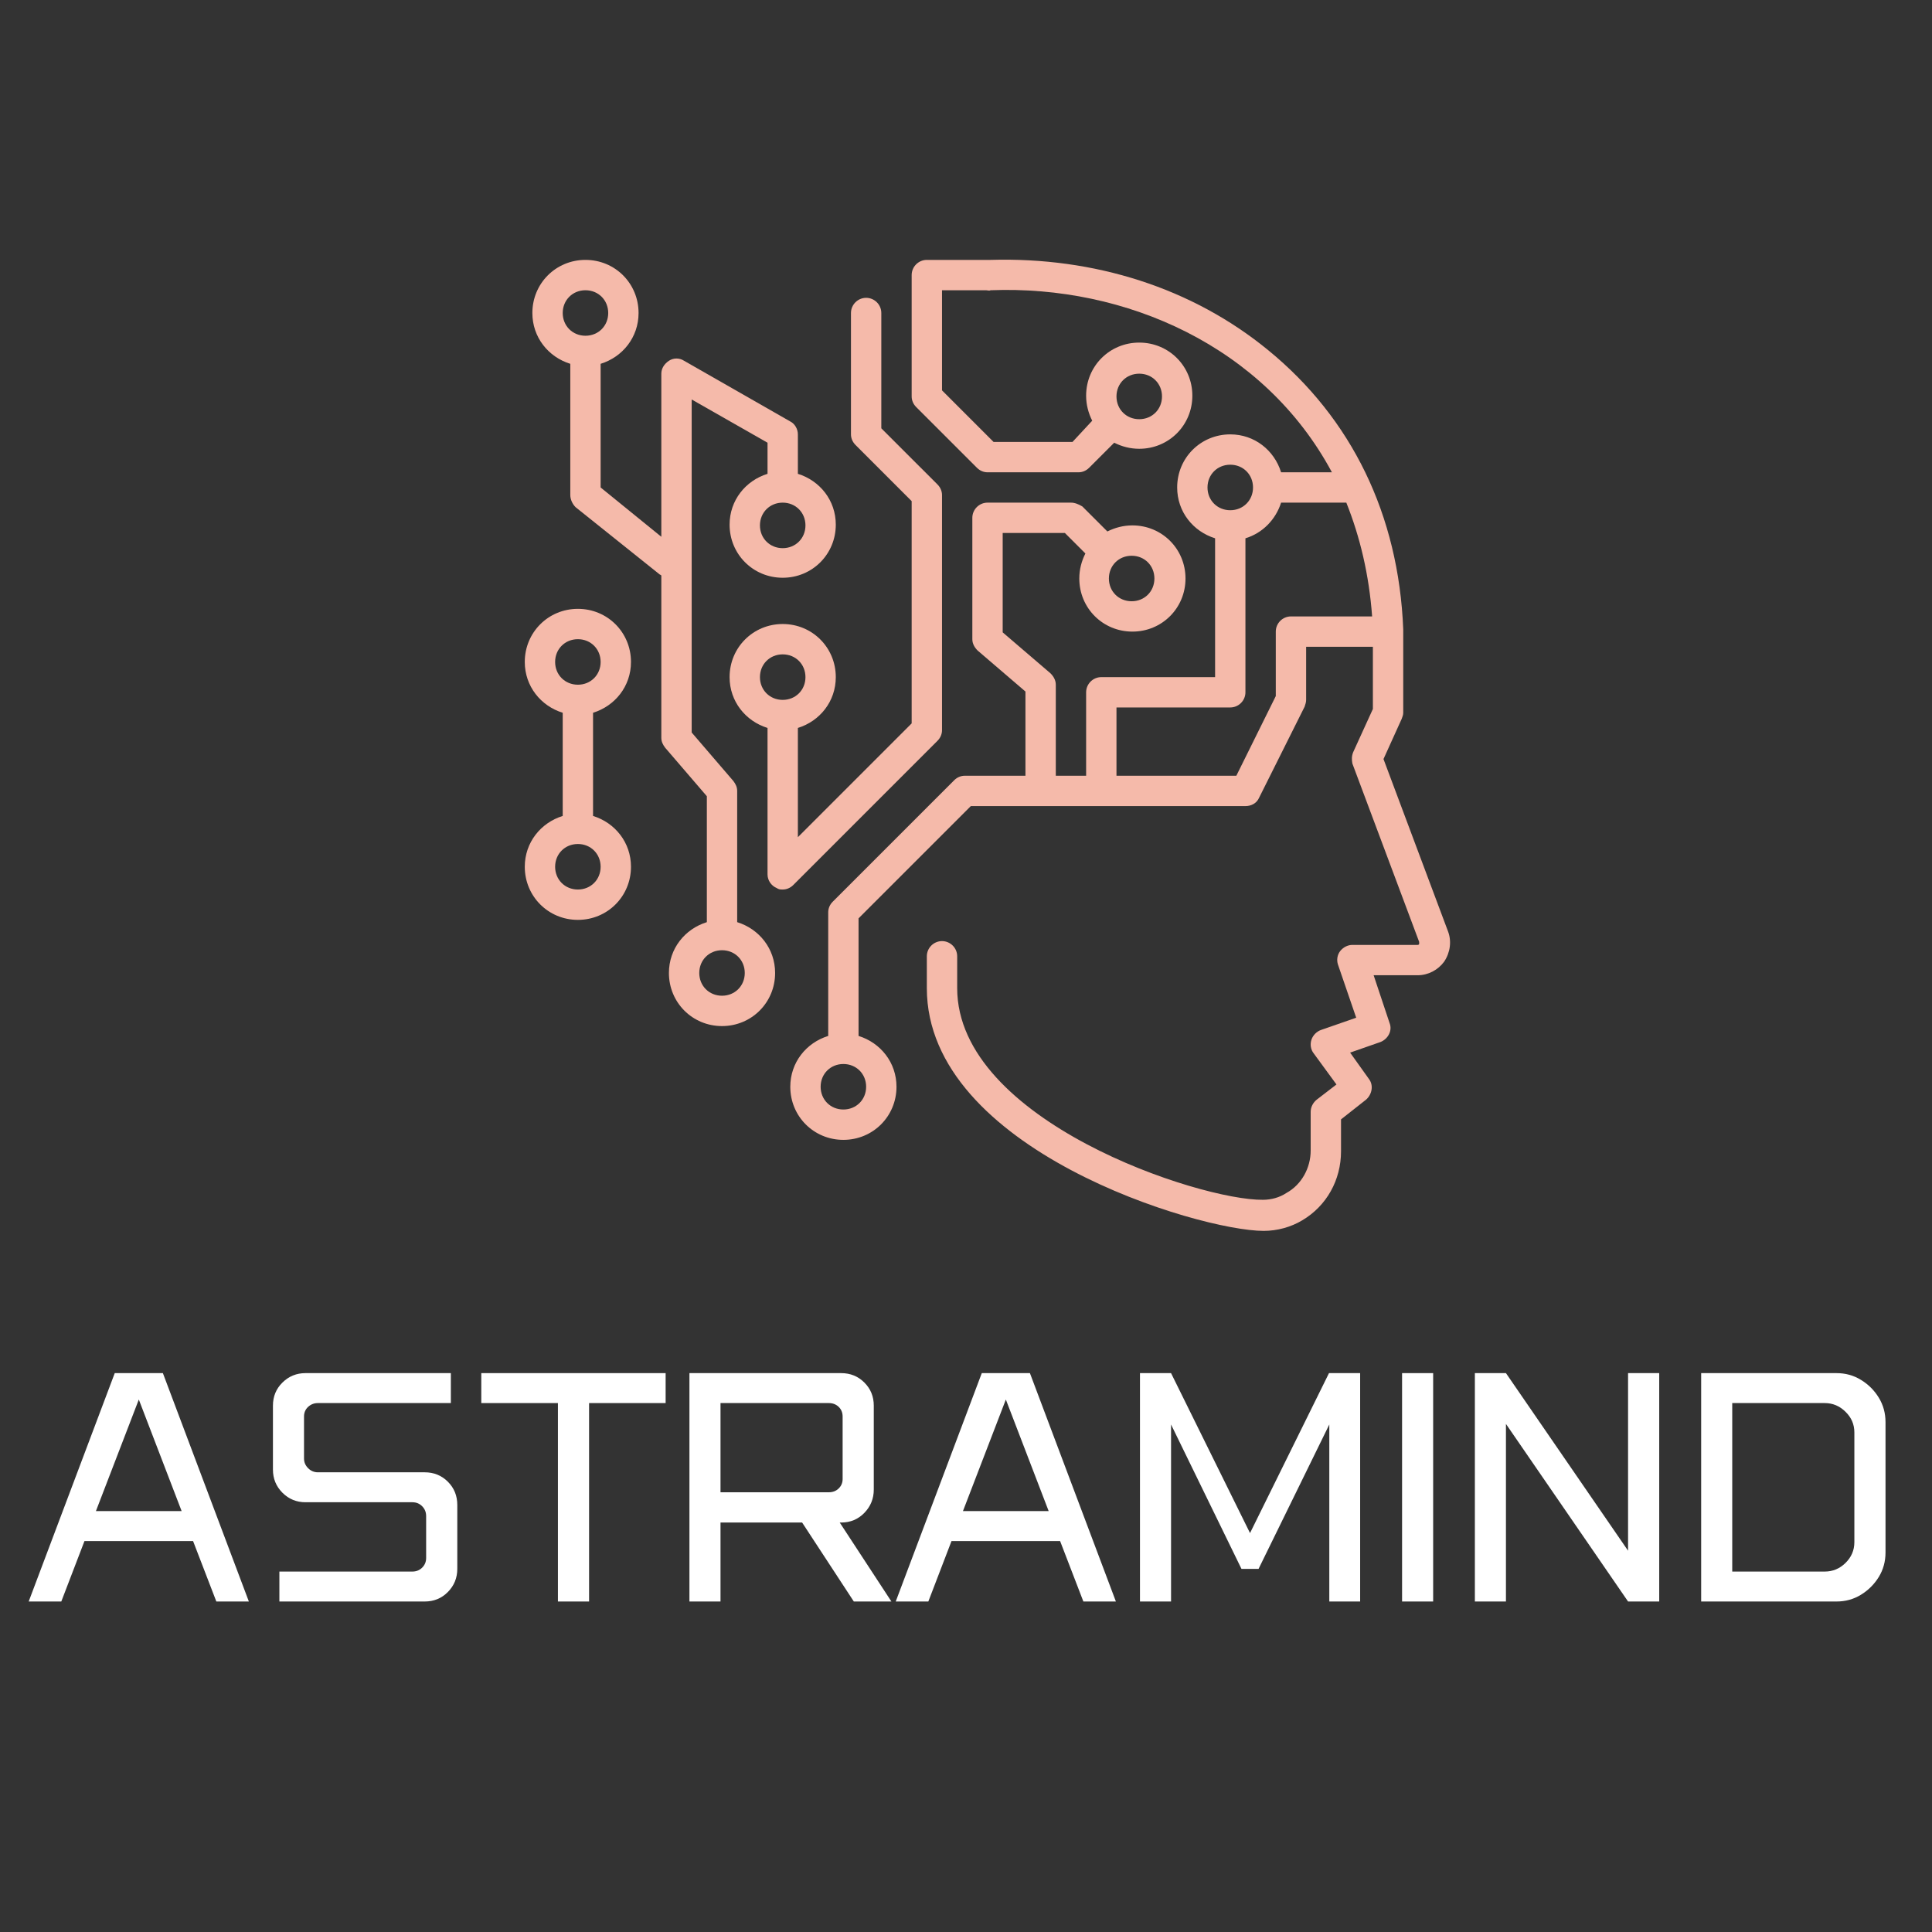 <svg xmlns="http://www.w3.org/2000/svg" xmlns:xlink="http://www.w3.org/1999/xlink" width="500" zoomAndPan="magnify" viewBox="0 0 375 375" height="500" preserveAspectRatio="xMidYMid meet" version="1.0"><rect x="0" y="0" width="375" height="375" fill="#333333" stroke="none"/><defs><g/><clipPath id="a8e87d5285"><path d="M 153 50 L 281.664 50 L 281.664 238.855 L 153 238.855 Z M 153 50 " clip-rule="nonzero"/></clipPath><clipPath id="0e6d29c907"><path d="M 101.664 118 L 123 118 L 123 179 L 101.664 179 Z M 101.664 118 " clip-rule="nonzero"/></clipPath></defs><g clip-path="url(#a8e87d5285)"><path fill="#f5baaa" d="M 189.617 90.789 C 190.203 91.379 190.941 91.672 191.676 91.672 L 209.348 91.672 C 210.082 91.672 210.816 91.379 211.406 90.789 L 216.266 85.93 C 217.738 86.668 219.359 87.109 221.125 87.109 C 226.867 87.109 231.434 82.543 231.434 76.801 C 231.434 71.059 226.867 66.496 221.125 66.496 C 215.383 66.496 210.816 71.059 210.816 76.801 C 210.816 78.57 211.262 80.188 211.996 81.66 L 208.168 85.785 L 192.855 85.785 L 182.844 75.77 L 182.844 56.336 L 191.383 56.336 C 191.676 56.336 191.973 56.484 192.266 56.336 C 218.477 55.305 245.422 67.23 258.523 91.672 L 248.66 91.672 C 247.336 87.402 243.508 84.312 238.793 84.312 C 233.051 84.312 228.488 88.875 228.488 94.617 C 228.488 99.328 231.578 103.156 235.848 104.484 L 235.848 131.43 L 213.762 131.43 C 212.145 131.43 210.816 132.754 210.816 134.375 L 210.816 150.57 L 204.93 150.57 L 204.93 132.902 C 204.93 132.02 204.488 131.281 203.898 130.691 L 194.621 122.742 L 194.621 103.453 L 206.695 103.453 L 210.672 107.43 C 209.934 108.902 209.492 110.52 209.492 112.289 C 209.492 118.031 214.059 122.594 219.801 122.594 C 225.543 122.594 230.105 118.031 230.105 112.289 C 230.105 106.543 225.543 101.98 219.801 101.98 C 218.031 101.98 216.414 102.422 214.941 103.156 L 210.082 98.301 C 209.348 97.859 208.609 97.562 207.875 97.562 L 191.676 97.562 C 190.059 97.562 188.73 98.887 188.73 100.508 L 188.73 124.066 C 188.73 124.949 189.172 125.688 189.762 126.273 L 199.039 134.227 L 199.039 150.57 L 187.258 150.57 C 186.523 150.57 185.789 150.863 185.199 151.453 L 161.641 175.012 C 161.051 175.602 160.758 176.336 160.758 177.074 L 160.758 201.074 C 156.484 202.398 153.395 206.227 153.395 210.938 C 153.395 216.684 157.957 221.246 163.699 221.246 C 169.441 221.246 174.008 216.684 174.008 210.938 C 174.008 206.227 170.914 202.398 166.645 201.074 L 166.645 178.25 L 188.438 156.461 L 241.738 156.461 C 242.918 156.461 243.949 155.871 244.391 154.84 L 253.223 137.172 C 253.371 136.73 253.52 136.289 253.52 135.848 L 253.52 125.539 L 266.477 125.539 L 266.477 137.613 L 262.648 146.004 C 262.352 146.742 262.352 147.477 262.5 148.215 L 275.457 182.816 C 275.457 182.965 275.457 183.109 275.457 183.258 C 275.309 183.406 275.309 183.406 275.164 183.406 L 262.5 183.406 C 261.617 183.406 260.734 183.848 260.145 184.582 C 259.555 185.32 259.406 186.352 259.703 187.234 L 263.238 197.539 L 256.465 199.895 C 255.578 200.191 254.844 200.926 254.551 201.809 C 254.254 202.695 254.402 203.723 254.992 204.461 L 259.406 210.496 L 255.578 213.441 C 254.844 214.031 254.402 214.914 254.402 215.797 L 254.402 223.309 C 254.402 226.695 252.637 229.934 249.691 231.555 C 248.363 232.438 246.746 232.879 245.125 232.879 C 232.906 233.027 185.789 217.566 185.789 191.797 L 185.789 185.613 C 185.789 183.992 184.461 182.668 182.844 182.668 C 181.223 182.668 179.898 183.992 179.898 185.613 L 179.898 191.797 C 179.898 223.16 232.758 238.914 245.273 238.914 C 247.922 238.914 250.574 238.18 252.781 236.855 C 257.492 234.055 260.293 229.051 260.293 223.453 L 260.293 217.27 L 265.152 213.441 C 266.328 212.41 266.621 210.645 265.738 209.469 L 262.059 204.312 L 267.949 202.254 C 269.422 201.664 270.305 200.043 269.715 198.57 L 266.621 189.293 L 275.164 189.293 C 277.223 189.293 279.137 188.266 280.316 186.645 C 281.496 184.879 281.789 182.668 281.051 180.754 L 268.535 147.332 L 272.07 139.527 C 272.219 139.086 272.367 138.789 272.367 138.348 L 272.367 122.152 C 271.48 99.918 262.352 81.219 246.156 67.969 C 231.434 55.895 212.438 49.855 192.266 50.445 C 192.117 50.445 191.824 50.445 191.676 50.445 L 179.898 50.445 C 178.277 50.445 176.953 51.77 176.953 53.391 L 176.953 76.949 C 176.953 77.684 177.246 78.422 177.836 79.012 Z M 221.125 72.531 C 223.629 72.531 225.543 74.445 225.543 76.949 C 225.543 79.453 223.629 81.367 221.125 81.367 C 218.621 81.367 216.707 79.453 216.707 76.949 C 216.707 74.445 218.621 72.531 221.125 72.531 Z M 219.652 107.871 C 222.156 107.871 224.07 109.785 224.07 112.289 C 224.07 114.789 222.156 116.703 219.652 116.703 C 217.148 116.703 215.234 114.789 215.234 112.289 C 215.234 109.785 217.148 107.871 219.652 107.871 Z M 168.117 210.938 C 168.117 213.441 166.203 215.355 163.699 215.355 C 161.199 215.355 159.285 213.441 159.285 210.938 C 159.285 208.438 161.199 206.523 163.699 206.523 C 166.203 206.523 168.117 208.438 168.117 210.938 Z M 234.375 94.617 C 234.375 92.113 236.293 90.199 238.793 90.199 C 241.297 90.199 243.211 92.113 243.211 94.617 C 243.211 97.121 241.297 99.035 238.793 99.035 C 236.293 99.035 234.375 97.121 234.375 94.617 Z M 266.328 119.648 L 250.574 119.648 C 248.953 119.648 247.629 120.973 247.629 122.594 L 247.629 135.109 L 239.973 150.57 L 216.707 150.57 L 216.707 137.316 L 238.793 137.316 C 240.414 137.316 241.738 135.992 241.738 134.375 L 241.738 104.484 C 245.125 103.453 247.629 100.801 248.66 97.562 L 261.32 97.562 C 263.973 104.188 265.738 111.551 266.328 119.648 Z M 266.328 119.648 " fill-opacity="1" fill-rule="nonzero"/></g><path fill="#f5baaa" d="M 110.695 70.617 L 110.695 96.09 C 110.695 96.973 111.137 97.859 111.723 98.445 L 127.922 111.402 C 128.066 111.551 128.215 111.551 128.363 111.699 L 128.363 143.207 C 128.363 143.945 128.656 144.531 129.098 145.121 L 137.199 154.547 L 137.199 178.988 C 132.926 180.312 129.836 184.141 129.836 188.852 C 129.836 194.594 134.398 199.16 140.141 199.16 C 145.883 199.16 150.449 194.594 150.449 188.852 C 150.449 184.141 147.355 180.312 143.086 178.988 L 143.086 153.516 C 143.086 152.777 142.793 152.191 142.352 151.602 L 134.254 142.176 L 134.254 77.539 L 148.977 85.93 L 148.977 91.969 C 144.707 93.293 141.613 97.121 141.613 101.832 C 141.613 107.574 146.18 112.141 151.922 112.141 C 157.664 112.141 162.227 107.574 162.227 101.832 C 162.227 97.121 159.137 93.293 154.867 91.969 L 154.867 84.312 C 154.867 83.281 154.277 82.25 153.395 81.809 L 132.781 70.027 C 131.898 69.441 130.719 69.441 129.836 70.027 C 128.953 70.617 128.363 71.5 128.363 72.531 L 128.363 104.188 L 116.582 94.617 L 116.582 70.617 C 120.852 69.293 123.945 65.465 123.945 60.754 C 123.945 55.012 119.383 50.445 113.637 50.445 C 107.895 50.445 103.332 55.012 103.332 60.754 C 103.332 65.465 106.422 69.293 110.695 70.617 Z M 144.559 188.852 C 144.559 191.355 142.645 193.27 140.141 193.27 C 137.641 193.27 135.727 191.355 135.727 188.852 C 135.727 186.352 137.641 184.438 140.141 184.438 C 142.645 184.438 144.559 186.352 144.559 188.852 Z M 156.34 101.98 C 156.34 104.484 154.426 106.398 151.922 106.398 C 149.418 106.398 147.504 104.484 147.504 101.98 C 147.504 99.477 149.418 97.562 151.922 97.562 C 154.426 97.562 156.34 99.477 156.34 101.98 Z M 113.637 56.336 C 116.141 56.336 118.055 58.25 118.055 60.754 C 118.055 63.254 116.141 65.168 113.637 65.168 C 111.137 65.168 109.223 63.254 109.223 60.754 C 109.223 58.25 111.137 56.336 113.637 56.336 Z M 113.637 56.336 " fill-opacity="1" fill-rule="nonzero"/><path fill="#f5baaa" d="M 176.953 97.27 L 176.953 140.41 L 154.867 162.496 L 154.867 141.293 C 159.137 139.969 162.227 136.141 162.227 131.43 C 162.227 125.688 157.664 121.121 151.922 121.121 C 146.18 121.121 141.613 125.688 141.613 131.43 C 141.613 136.141 144.707 139.969 148.977 141.293 L 148.977 169.711 C 148.977 170.891 149.711 171.922 150.742 172.363 C 151.184 172.656 151.48 172.656 151.922 172.656 C 152.656 172.656 153.395 172.363 153.984 171.773 L 181.957 143.797 C 182.547 143.207 182.844 142.473 182.844 141.734 L 182.844 96.09 C 182.844 95.355 182.547 94.617 181.957 94.027 L 171.062 83.133 L 171.062 60.754 C 171.062 59.133 169.738 57.809 168.117 57.809 C 166.5 57.809 165.172 59.133 165.172 60.754 L 165.172 84.312 C 165.172 85.047 165.469 85.785 166.059 86.371 Z M 151.922 135.848 C 149.418 135.848 147.504 133.934 147.504 131.43 C 147.504 128.926 149.418 127.012 151.922 127.012 C 154.426 127.012 156.34 128.926 156.34 131.43 C 156.34 133.934 154.426 135.848 151.922 135.848 Z M 151.922 135.848 " fill-opacity="1" fill-rule="nonzero"/><g clip-path="url(#0e6d29c907)"><path fill="#f5baaa" d="M 101.859 168.238 C 101.859 173.98 106.422 178.547 112.168 178.547 C 117.91 178.547 122.473 173.98 122.473 168.238 C 122.473 163.527 119.383 159.699 115.109 158.375 L 115.109 138.348 C 119.383 137.023 122.473 133.195 122.473 128.484 C 122.473 122.742 117.91 118.176 112.168 118.176 C 106.422 118.176 101.859 122.742 101.859 128.484 C 101.859 133.195 104.953 137.023 109.223 138.348 L 109.223 158.375 C 104.953 159.699 101.859 163.527 101.859 168.238 Z M 107.75 128.484 C 107.75 125.98 109.664 124.066 112.168 124.066 C 114.668 124.066 116.582 125.98 116.582 128.484 C 116.582 130.988 114.668 132.902 112.168 132.902 C 109.664 132.902 107.75 130.988 107.75 128.484 Z M 112.168 163.82 C 114.668 163.82 116.582 165.734 116.582 168.238 C 116.582 170.742 114.668 172.656 112.168 172.656 C 109.664 172.656 107.75 170.742 107.75 168.238 C 107.75 165.734 109.664 163.82 112.168 163.82 Z M 112.168 163.82 " fill-opacity="1" fill-rule="nonzero"/></g><g fill="#ffffff" fill-opacity="1"><g transform="translate(4.944, 310.851)"><g><path d="M 17.328 -44.328 L 26.672 -44.328 L 43.359 0 L 37.047 0 L 32.531 -11.734 L 11.453 -11.734 L 6.953 0 L 0.625 0 Z M 13.672 -17.547 L 30.312 -17.547 L 22 -39.203 Z M 13.672 -17.547 "/></g></g></g><g fill="#ffffff" fill-opacity="1"><g transform="translate(48.869, 310.851)"><g><path d="M 10.422 -44.328 L 38.641 -44.328 L 38.641 -38.516 L 12.828 -38.516 C 12.098 -38.516 11.469 -38.27 10.938 -37.781 C 10.406 -37.289 10.141 -36.664 10.141 -35.906 L 10.141 -27.75 C 10.141 -27.031 10.406 -26.406 10.938 -25.875 C 11.469 -25.344 12.098 -25.078 12.828 -25.078 L 33.562 -25.078 C 35.344 -25.078 36.844 -24.469 38.062 -23.25 C 39.281 -22.031 39.891 -20.531 39.891 -18.75 L 39.891 -6.328 C 39.891 -4.578 39.281 -3.082 38.062 -1.844 C 36.844 -0.613 35.344 0 33.562 0 L 5.359 0 L 5.359 -5.812 L 31.172 -5.812 C 31.93 -5.812 32.566 -6.066 33.078 -6.578 C 33.586 -7.086 33.844 -7.707 33.844 -8.438 L 33.844 -16.578 C 33.844 -17.336 33.586 -17.973 33.078 -18.484 C 32.566 -19.004 31.93 -19.266 31.172 -19.266 L 10.422 -19.266 C 8.68 -19.266 7.191 -19.879 5.953 -21.109 C 4.723 -22.348 4.109 -23.844 4.109 -25.594 L 4.109 -38.016 C 4.109 -39.797 4.723 -41.289 5.953 -42.5 C 7.191 -43.719 8.68 -44.328 10.422 -44.328 Z M 10.422 -44.328 "/></g></g></g><g fill="#ffffff" fill-opacity="1"><g transform="translate(92.793, 310.851)"><g><path d="M 0.625 -44.328 L 36.406 -44.328 L 36.406 -38.516 L 21.547 -38.516 L 21.547 0 L 15.5 0 L 15.5 -38.516 L 0.625 -38.516 Z M 0.625 -44.328 "/></g></g></g><g fill="#ffffff" fill-opacity="1"><g transform="translate(129.709, 310.851)"><g><path d="M 4.109 -44.328 L 33.562 -44.328 C 35.344 -44.328 36.844 -43.719 38.062 -42.5 C 39.281 -41.289 39.891 -39.797 39.891 -38.016 L 39.891 -21.719 C 39.891 -19.969 39.281 -18.461 38.062 -17.203 C 36.844 -15.953 35.344 -15.328 33.562 -15.328 L 33.281 -15.328 L 43.312 0 L 36.016 0 L 25.984 -15.328 L 10.141 -15.328 L 10.141 0 L 4.109 0 Z M 10.141 -21.203 L 31.172 -21.203 C 31.93 -21.203 32.566 -21.445 33.078 -21.938 C 33.586 -22.438 33.844 -23.047 33.844 -23.766 L 33.844 -35.906 C 33.844 -36.664 33.586 -37.289 33.078 -37.781 C 32.566 -38.27 31.93 -38.516 31.172 -38.516 L 10.141 -38.516 Z M 10.141 -21.203 "/></g></g></g><g fill="#ffffff" fill-opacity="1"><g transform="translate(173.235, 310.851)"><g><path d="M 17.328 -44.328 L 26.672 -44.328 L 43.359 0 L 37.047 0 L 32.531 -11.734 L 11.453 -11.734 L 6.953 0 L 0.625 0 Z M 13.672 -17.547 L 30.312 -17.547 L 22 -39.203 Z M 13.672 -17.547 "/></g></g></g><g fill="#ffffff" fill-opacity="1"><g transform="translate(217.159, 310.851)"><g><path d="M 4.109 -44.328 L 10.141 -44.328 L 25.469 -13.281 L 40.797 -44.328 L 46.844 -44.328 L 46.844 0 L 40.859 0 L 40.859 -34.359 L 27.125 -6.328 L 23.812 -6.328 L 10.141 -34.359 L 10.141 0 L 4.109 0 Z M 4.109 -44.328 "/></g></g></g><g fill="#ffffff" fill-opacity="1"><g transform="translate(268.033, 310.851)"><g><path d="M 4.109 -44.328 L 10.141 -44.328 L 10.141 0 L 4.109 0 Z M 4.109 -44.328 "/></g></g></g><g fill="#ffffff" fill-opacity="1"><g transform="translate(282.162, 310.851)"><g><path d="M 4.109 -44.328 L 10.141 -44.328 L 33.844 -9.859 L 33.844 -44.328 L 39.891 -44.328 L 39.891 0 L 33.844 0 L 10.141 -34.469 L 10.141 0 L 4.109 0 Z M 4.109 -44.328 "/></g></g></g><g fill="#ffffff" fill-opacity="1"><g transform="translate(326.086, 310.851)"><g><path d="M 10.141 -38.516 L 10.141 -5.812 L 28.094 -5.812 C 29.645 -5.812 30.988 -6.367 32.125 -7.484 C 33.27 -8.609 33.844 -9.953 33.844 -11.516 L 33.844 -32.828 C 33.844 -34.379 33.27 -35.711 32.125 -36.828 C 30.988 -37.953 29.645 -38.516 28.094 -38.516 Z M 4.109 -44.328 L 30.375 -44.328 C 32.125 -44.328 33.707 -43.891 35.125 -43.016 C 36.551 -42.148 37.703 -41.004 38.578 -39.578 C 39.453 -38.148 39.891 -36.562 39.891 -34.812 L 39.891 -9.516 C 39.891 -7.766 39.453 -6.176 38.578 -4.75 C 37.703 -3.332 36.551 -2.188 35.125 -1.312 C 33.707 -0.438 32.125 0 30.375 0 L 4.109 0 Z M 4.109 -44.328 "/></g></g></g></svg>